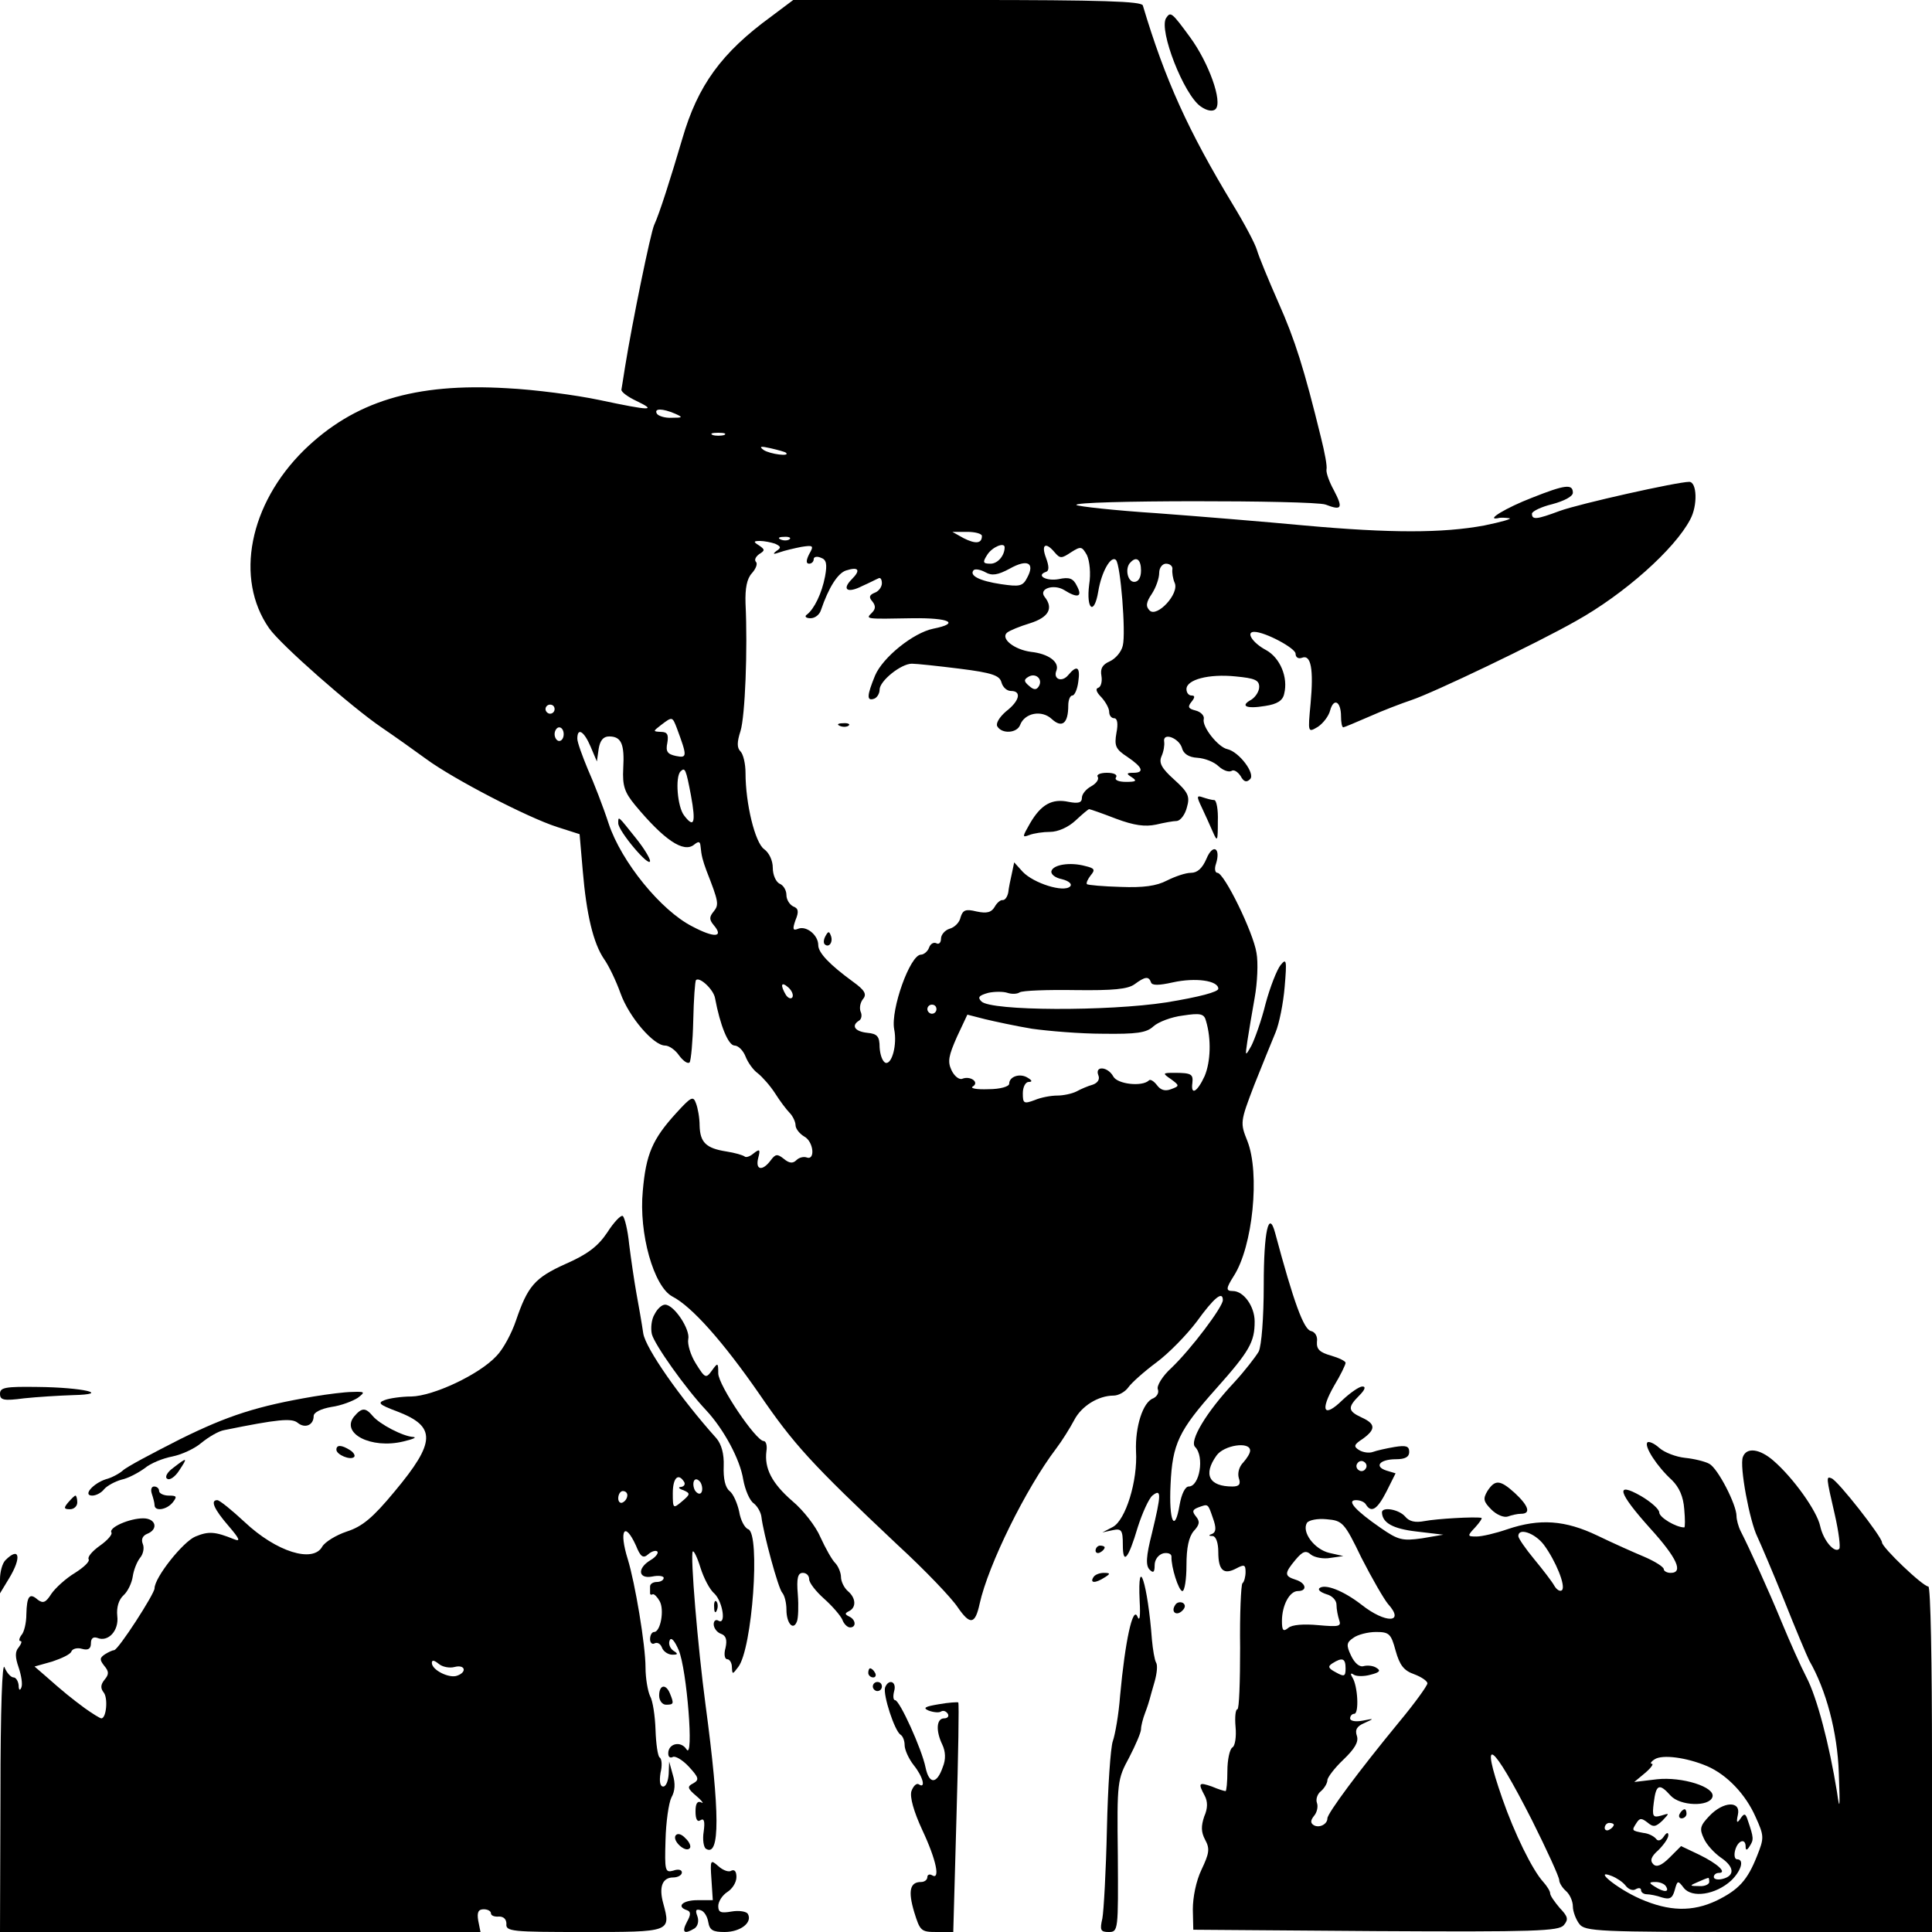 <?xml version="1.0" standalone="no"?>
<!DOCTYPE svg PUBLIC "-//W3C//DTD SVG 20010904//EN"
 "http://www.w3.org/TR/2001/REC-SVG-20010904/DTD/svg10.dtd">
<svg version="1.0" xmlns="http://www.w3.org/2000/svg"
 width="425pt" height="425pt" viewBox="0 0 425 425"
 preserveAspectRatio="xMidYMid meet">
<g transform="translate(0,425) scale(0.1,-0.1)"
fill="#000000" stroke="none">
<path d="M1697 4214 c-110 -80 -162 -152 -196 -269 -26 -88 -50 -164 -62 -190
-8 -18 -48 -213 -64 -312 -4 -24 -7 -46 -8 -50 -1 -5 14 -16 33 -25 46 -22 32
-22 -81 2 -52 11 -143 23 -204 26 -203 12 -336 -29 -446 -136 -121 -119 -153
-283 -77 -392 25 -36 181 -173 247 -218 28 -19 73 -51 99 -70 60 -44 222 -128
287 -149 l50 -16 7 -81 c8 -95 23 -159 47 -194 10 -14 26 -47 36 -75 19 -53
73 -115 98 -115 9 0 23 -10 31 -22 9 -12 19 -19 23 -15 3 4 7 46 8 92 1 47 4
87 6 89 8 8 39 -21 42 -40 11 -59 29 -104 43 -104 8 0 19 -11 24 -24 5 -13 17
-30 27 -37 10 -8 27 -27 38 -44 10 -16 25 -36 32 -43 7 -7 13 -20 13 -27 0 -8
9 -19 19 -25 21 -11 25 -54 5 -46 -6 2 -16 0 -22 -6 -8 -8 -16 -7 -28 3 -14
11 -18 11 -29 -4 -18 -24 -34 -21 -27 6 5 19 3 20 -10 10 -8 -7 -17 -10 -20
-7 -4 3 -21 8 -40 11 -45 7 -58 20 -59 57 0 17 -4 39 -8 49 -6 17 -11 14 -43
-21 -53 -58 -67 -91 -74 -172 -9 -93 24 -210 65 -232 43 -22 112 -100 191
-214 76 -111 113 -152 304 -332 61 -56 120 -118 133 -138 27 -39 38 -38 48 8
19 86 102 254 168 341 13 17 31 46 40 63 16 31 53 54 87 54 10 0 25 8 32 18 7
10 35 35 62 55 27 20 66 60 88 89 39 54 58 69 58 48 0 -15 -70 -108 -113 -149
-20 -18 -33 -40 -30 -47 3 -8 -2 -16 -10 -20 -23 -8 -40 -63 -38 -116 4 -66
-23 -152 -51 -167 l-23 -12 23 5 c19 4 22 0 22 -32 0 -46 12 -32 33 39 10 31
24 62 32 69 20 16 20 4 -1 -83 -13 -51 -14 -71 -5 -80 8 -8 11 -6 11 10 0 12
8 23 19 26 10 2 18 -1 18 -7 -1 -23 16 -76 24 -76 5 0 9 26 9 57 0 38 5 62 16
75 13 14 14 21 5 32 -9 11 -8 15 5 20 22 8 21 9 32 -23 8 -22 7 -31 -1 -35 -9
-3 -9 -5 1 -5 7 -1 12 -15 12 -35 0 -41 12 -51 40 -36 17 9 20 8 20 -8 0 -10
-3 -22 -7 -25 -3 -4 -6 -68 -5 -142 0 -74 -2 -135 -6 -135 -4 0 -6 -17 -4 -39
2 -21 -1 -42 -7 -45 -6 -4 -11 -27 -11 -52 0 -24 -2 -44 -4 -44 -3 0 -16 4
-30 10 -29 10 -31 8 -16 -20 7 -13 7 -28 -1 -46 -7 -21 -7 -34 2 -51 11 -20 9
-30 -8 -66 -12 -25 -19 -61 -19 -87 l1 -45 401 -3 c351 -2 403 0 414 13 11 13
9 19 -9 38 -11 13 -21 27 -21 32 0 5 -7 16 -15 25 -24 26 -64 108 -90 183 -51
146 -23 126 65 -47 33 -66 60 -125 60 -132 0 -6 7 -17 15 -24 8 -7 15 -22 15
-34 0 -11 7 -29 14 -38 12 -17 43 -18 395 -18 l381 0 0 380 c0 209 -3 380 -8
380 -12 0 -102 86 -102 97 0 12 -97 136 -111 141 -12 5 -12 3 7 -79 9 -39 13
-73 10 -76 -10 -11 -35 18 -42 50 -7 33 -59 106 -103 144 -30 26 -59 30 -67 8
-8 -20 15 -142 32 -176 7 -15 34 -78 59 -140 25 -63 50 -122 55 -132 37 -64
62 -157 65 -247 3 -78 2 -85 -4 -42 -17 105 -44 208 -67 252 -13 25 -37 79
-54 120 -30 73 -73 167 -91 202 -5 10 -9 25 -9 33 0 25 -41 105 -60 115 -9 5
-33 11 -53 13 -20 2 -46 12 -57 22 -11 10 -23 15 -26 12 -8 -8 21 -53 54 -83
16 -16 25 -36 27 -64 2 -22 2 -40 0 -40 -18 0 -55 22 -55 33 0 7 -18 23 -40
36 -58 33 -51 8 20 -71 59 -65 74 -98 45 -98 -8 0 -15 4 -15 8 0 5 -19 17 -42
27 -24 10 -71 31 -104 47 -71 34 -127 38 -198 14 -26 -9 -56 -16 -68 -16 -20
0 -21 1 -3 20 10 11 16 20 14 21 -15 3 -99 -2 -125 -7 -21 -4 -34 -1 -43 10
-14 16 -51 22 -51 9 1 -23 24 -36 76 -42 l59 -7 -47 -8 c-43 -6 -52 -4 -91 23
-55 38 -76 61 -54 61 9 0 19 -4 22 -10 12 -19 25 -10 45 29 l20 40 -20 6 c-28
9 -15 25 21 25 20 0 29 5 29 16 0 13 -7 15 -32 11 -18 -3 -40 -8 -48 -11 -8
-3 -22 -1 -30 4 -13 8 -12 12 8 25 29 21 28 33 -3 47 -30 14 -31 22 -5 48 13
13 15 20 7 20 -7 0 -27 -14 -44 -30 -41 -40 -50 -24 -18 32 14 23 25 46 25 50
0 4 -15 11 -32 16 -25 7 -32 14 -31 30 2 12 -4 22 -13 24 -16 3 -38 63 -79
216 -14 52 -25 3 -25 -114 0 -74 -5 -134 -11 -147 -7 -12 -31 -43 -54 -68 -62
-66 -99 -129 -86 -142 21 -21 10 -87 -14 -87 -8 0 -16 -17 -20 -40 -11 -65
-24 -36 -20 44 4 90 18 119 100 211 74 83 85 103 85 148 0 33 -24 67 -48 67
-16 0 -15 6 2 33 42 65 58 226 30 297 -16 40 -16 42 15 123 18 45 39 97 47
116 8 19 17 64 20 100 5 59 4 64 -9 48 -8 -10 -23 -48 -33 -85 -9 -37 -24 -78
-31 -92 -14 -25 -14 -24 -9 10 3 19 10 62 16 95 6 33 8 78 4 99 -7 45 -71 176
-86 176 -5 0 -7 9 -3 20 11 35 -7 45 -21 11 -9 -21 -20 -31 -34 -31 -12 0 -35
-8 -53 -17 -23 -12 -52 -16 -102 -14 -38 1 -71 4 -74 6 -2 3 2 11 8 19 11 13
9 16 -12 21 -33 9 -70 3 -74 -11 -2 -7 8 -15 23 -18 16 -4 23 -11 18 -16 -14
-14 -80 7 -104 32 l-19 21 -5 -24 c-3 -13 -7 -32 -8 -42 -2 -10 -7 -17 -12
-17 -5 1 -13 -6 -18 -15 -7 -12 -17 -15 -40 -10 -24 6 -30 3 -35 -13 -2 -11
-13 -22 -24 -25 -10 -3 -19 -13 -19 -22 0 -9 -5 -13 -10 -10 -6 3 -13 -1 -16
-9 -3 -9 -12 -16 -18 -16 -24 0 -67 -121 -59 -164 7 -34 -5 -78 -19 -74 -7 3
-12 18 -13 34 0 24 -5 30 -27 32 -28 3 -36 16 -18 27 5 3 7 12 3 20 -3 9 0 21
6 28 8 10 3 19 -22 37 -52 38 -77 64 -77 81 0 22 -26 43 -44 36 -12 -5 -13 -1
-6 19 8 19 6 26 -5 30 -8 4 -15 15 -15 25 0 11 -7 22 -15 25 -8 4 -15 19 -15
35 0 16 -8 33 -19 41 -20 14 -41 100 -41 168 0 20 -5 41 -11 47 -8 8 -8 20 0
45 10 32 16 179 11 281 -1 33 3 54 14 66 9 10 13 21 9 25 -4 4 -1 11 7 17 13
8 13 10 0 19 -13 8 -13 10 2 10 9 0 24 -3 33 -6 13 -6 14 -9 3 -16 -9 -7 -7
-8 7 -3 11 4 33 9 48 12 26 4 28 3 17 -16 -7 -14 -7 -21 0 -21 5 0 10 4 10 10
0 5 7 7 16 3 12 -4 14 -14 9 -41 -7 -37 -24 -72 -40 -84 -6 -4 -2 -8 8 -8 10
0 20 8 23 18 17 50 37 81 55 87 28 9 33 1 13 -19 -23 -23 -10 -32 23 -15 16 7
31 15 36 17 4 2 7 -3 7 -11 0 -8 -7 -18 -16 -21 -12 -5 -13 -10 -5 -19 8 -10
7 -17 -1 -25 -14 -14 -16 -14 90 -12 81 1 105 -11 45 -23 -44 -9 -111 -63
-128 -103 -18 -44 -19 -57 -2 -51 6 2 12 11 12 20 0 19 47 57 71 57 10 0 57
-5 105 -11 72 -9 88 -15 92 -30 3 -11 12 -19 21 -19 24 0 19 -22 -11 -45 -15
-13 -23 -27 -19 -33 10 -17 43 -15 50 3 10 27 48 34 70 13 22 -20 36 -10 36
30 0 12 4 22 9 22 5 0 11 14 13 30 5 33 -3 38 -22 15 -14 -17 -34 -9 -26 10 7
19 -18 37 -56 41 -37 5 -67 29 -53 42 6 5 28 14 51 21 41 13 52 33 32 58 -14
18 20 29 43 15 30 -19 41 -15 28 9 -8 17 -17 20 -40 15 -27 -5 -51 8 -28 16 7
2 7 12 0 31 -11 29 -1 36 19 12 12 -14 15 -14 36 0 22 14 24 13 35 -6 6 -13 9
-40 5 -65 -7 -55 11 -69 20 -15 7 43 28 80 39 69 10 -10 22 -160 15 -188 -3
-14 -16 -29 -29 -35 -16 -7 -21 -16 -18 -32 2 -12 -1 -24 -7 -26 -7 -2 -4 -10
7 -21 9 -10 17 -24 17 -32 0 -8 5 -14 11 -14 7 0 9 -12 5 -32 -5 -29 -2 -36
24 -53 34 -23 38 -35 13 -35 -15 0 -16 -2 -3 -10 12 -8 9 -10 -13 -10 -16 0
-26 4 -22 10 4 6 -5 10 -20 10 -14 0 -24 -4 -20 -9 3 -6 -4 -15 -15 -21 -11
-6 -20 -17 -20 -25 0 -11 -8 -13 -29 -9 -37 8 -61 -6 -85 -47 -17 -30 -18 -32
-2 -26 10 4 31 7 46 7 17 0 40 10 56 25 15 14 28 25 30 25 2 0 28 -9 59 -21
40 -15 64 -18 88 -13 17 4 38 8 46 8 8 1 18 14 22 30 7 24 3 33 -28 61 -28 25
-34 37 -28 51 5 11 7 25 6 32 -4 22 32 9 39 -13 3 -13 15 -21 34 -22 16 -1 37
-9 47 -19 10 -9 22 -13 28 -10 5 4 14 -2 20 -11 7 -13 13 -15 21 -7 12 12 -24
60 -50 66 -20 4 -56 49 -52 66 2 7 -6 16 -18 19 -16 4 -18 8 -9 19 8 10 8 14
0 14 -6 0 -11 6 -11 14 0 21 49 34 108 28 42 -4 52 -8 52 -23 0 -10 -8 -22
-17 -28 -26 -14 -12 -21 30 -14 27 4 39 12 42 27 9 36 -9 79 -40 96 -30 16
-45 40 -26 40 24 0 91 -36 91 -48 0 -8 6 -12 14 -9 20 8 26 -25 19 -101 -6
-64 -6 -64 16 -51 12 8 24 24 27 36 8 29 24 20 24 -13 0 -13 2 -24 5 -24 2 0
28 11 58 24 29 13 71 29 92 36 48 16 276 125 362 174 106 59 217 158 251 223
17 31 15 83 -2 83 -26 0 -241 -48 -285 -64 -51 -19 -61 -20 -61 -6 0 5 20 15
45 21 26 7 45 17 45 25 0 20 -17 18 -90 -11 -57 -22 -103 -50 -75 -45 6 2 17
1 25 0 8 -1 -16 -8 -55 -16 -92 -17 -206 -17 -395 0 -85 8 -231 20 -325 27
-93 6 -173 15 -177 18 -13 11 520 11 548 1 36 -14 39 -8 18 32 -10 18 -17 38
-16 45 2 7 -4 38 -12 70 -37 151 -57 215 -94 298 -22 50 -43 101 -47 115 -4
14 -28 59 -53 100 -98 162 -149 274 -198 438 -3 9 -88 12 -386 12 l-383 0 -48
-36z m-212 -874 c18 -8 17 -9 -7 -9 -15 -1 -30 4 -33 9 -7 12 12 12 40 0z
m108 -47 c-7 -2 -19 -2 -25 0 -7 3 -2 5 12 5 14 0 19 -2 13 -5z m136 -39 c10
-9 -35 -3 -49 6 -11 8 -7 9 15 4 17 -4 32 -8 34 -10z m431 -183 c0 -17 -14
-18 -40 -5 l-25 14 33 0 c17 0 32 -4 32 -9z m-423 -7 c-3 -3 -12 -4 -19 -1 -8
3 -5 6 6 6 11 1 17 -2 13 -5z m473 -18 c0 -18 -15 -36 -31 -36 -17 0 -18 3 -7
20 11 17 38 28 38 16z m50 -66 c-10 -20 -17 -21 -58 -15 -47 7 -71 19 -60 31
4 3 15 1 26 -5 14 -8 27 -6 53 8 39 22 56 13 39 -19z m250 15 c0 -16 -6 -25
-15 -25 -15 0 -21 31 -8 43 13 14 23 6 23 -18z m69 3 c-1 -7 1 -21 5 -30 11
-24 -39 -77 -55 -61 -9 9 -8 18 5 37 9 14 16 34 16 46 0 11 7 20 15 20 9 0 15
-6 14 -12z m-294 -258 c-5 -8 -11 -8 -21 1 -12 10 -12 14 -2 20 16 10 33 -5
23 -21z m-1065 -50 c0 -5 -4 -10 -10 -10 -5 0 -10 5 -10 10 0 6 5 10 10 10 6
0 10 -4 10 -10z m269 -42 c23 -62 23 -66 -2 -61 -19 4 -23 10 -19 29 3 18 0
24 -14 24 -18 1 -18 1 0 15 25 19 25 19 35 -7z m-249 -13 c0 -8 -4 -15 -10
-15 -5 0 -10 7 -10 15 0 8 5 15 10 15 6 0 10 -7 10 -15z m59 -27 l14 -33 4 28
c3 18 10 27 23 27 27 0 34 -17 31 -70 -2 -39 3 -53 26 -81 64 -77 107 -106
130 -87 10 8 13 7 14 -3 2 -22 5 -32 13 -54 27 -69 28 -75 16 -90 -10 -12 -10
-18 0 -30 23 -27 2 -29 -47 -3 -69 35 -156 142 -184 226 -12 37 -33 91 -46
120 -12 29 -23 59 -23 67 0 26 15 16 29 -17z m221 -108 c11 -60 7 -73 -15 -44
-15 19 -20 85 -8 97 10 10 12 5 23 -53z m1012 -411 c2 -7 17 -7 48 0 50 11
100 4 100 -14 0 -7 -41 -18 -114 -30 -129 -20 -386 -19 -407 2 -9 9 -6 13 15
19 14 3 33 3 42 0 9 -3 21 -3 27 1 6 4 61 6 123 5 83 -1 115 2 130 13 23 17
31 18 36 4z m-789 -33 c-3 -4 -9 -2 -14 5 -13 22 -11 31 5 17 8 -7 12 -17 9
-22z m317 -26 c0 -5 -4 -10 -10 -10 -5 0 -10 5 -10 10 0 6 5 10 10 10 6 0 10
-4 10 -10z m210 -43 c36 -5 106 -11 156 -11 74 -1 96 2 111 16 11 10 40 21 65
24 39 6 47 4 51 -12 12 -40 10 -90 -3 -121 -16 -35 -31 -44 -27 -15 2 19 -2
22 -40 22 -26 0 -26 -1 -7 -14 19 -14 19 -15 0 -22 -13 -5 -23 -2 -31 9 -7 9
-15 14 -18 10 -15 -14 -69 -8 -78 9 -12 22 -41 24 -33 3 4 -9 -1 -17 -12 -21
-11 -3 -27 -10 -36 -15 -10 -5 -29 -9 -42 -9 -14 0 -36 -4 -50 -10 -24 -9 -26
-7 -26 15 0 14 6 25 13 25 8 0 8 3 -2 9 -17 11 -41 3 -41 -13 0 -6 -19 -12
-46 -12 -26 -1 -41 2 -34 6 15 9 -5 24 -23 17 -7 -3 -18 6 -24 19 -9 19 -6 32
12 73 l23 49 39 -10 c21 -5 67 -15 103 -21z m480 -928 c0 -6 -7 -17 -15 -26
-9 -9 -13 -23 -10 -34 5 -14 1 -19 -14 -19 -51 0 -65 26 -35 68 16 23 74 32
74 11z m254 -40 c-3 -5 -10 -7 -15 -3 -5 3 -7 10 -3 15 3 5 10 7 15 3 5 -3 7
-10 3 -15z m-9 -196 c23 -45 49 -90 58 -101 39 -43 -5 -44 -58 -2 -40 31 -81
47 -93 36 -3 -4 4 -9 16 -13 12 -3 22 -13 22 -23 0 -10 3 -25 6 -34 5 -14 -1
-15 -46 -11 -32 3 -58 1 -66 -6 -11 -9 -14 -6 -14 15 0 35 17 66 35 66 22 0
18 18 -5 25 -25 8 -25 14 0 44 16 19 23 21 34 11 8 -6 27 -10 43 -7 l28 4 -31
7 c-33 8 -61 46 -49 66 4 6 23 10 43 8 35 -3 39 -6 77 -85z m401 29 c26 -35
49 -91 40 -100 -4 -4 -12 1 -17 10 -5 9 -25 35 -44 58 -19 23 -35 46 -35 51 0
19 36 7 56 -19z m-326 -233 c9 -32 18 -44 41 -52 16 -6 29 -15 29 -20 0 -5
-28 -44 -63 -86 -88 -107 -157 -200 -157 -211 0 -13 -18 -22 -30 -15 -8 5 -7
11 1 21 6 7 9 20 6 28 -3 8 1 20 9 26 8 7 14 18 14 24 0 6 16 27 35 45 25 24
34 39 30 52 -5 14 0 22 17 29 22 10 21 10 -4 5 -16 -3 -28 -1 -28 5 0 5 4 10
9 10 11 0 8 61 -4 80 -5 8 -4 11 3 6 6 -4 23 -4 37 0 20 5 23 9 13 15 -7 5
-20 6 -28 4 -9 -3 -20 6 -28 23 -11 23 -10 29 5 39 9 7 32 13 50 13 29 0 33
-4 43 -41z m-110 -39 c0 -18 -3 -19 -21 -9 -17 9 -19 13 -8 20 22 14 29 11 29
-11z m795 -215 c44 -19 85 -62 107 -112 19 -42 19 -46 3 -86 -21 -53 -40 -74
-89 -98 -53 -25 -104 -24 -168 4 -52 23 -105 67 -62 50 10 -4 24 -13 30 -21 6
-8 16 -12 22 -8 7 4 12 3 12 -2 0 -5 6 -9 13 -9 6 0 22 -3 33 -7 17 -5 23 -2
28 16 6 22 7 22 20 5 18 -23 70 -15 104 16 22 21 30 47 13 47 -5 0 -7 9 -4 20
6 22 23 27 23 8 0 -9 3 -9 9 1 9 14 9 18 -4 56 -5 16 -8 17 -16 5 -8 -12 -10
-10 -6 8 7 31 -32 30 -63 -3 -20 -21 -22 -28 -12 -49 6 -14 23 -32 37 -42 30
-20 32 -40 5 -47 -11 -3 -20 -1 -20 4 0 5 5 9 11 9 19 0 -2 20 -43 40 l-40 19
-25 -25 c-18 -18 -29 -22 -36 -15 -8 8 -5 17 11 31 12 12 22 26 22 33 0 7 -4
6 -10 -3 -6 -9 -13 -11 -17 -5 -5 6 -17 12 -28 13 -26 5 -26 5 -15 22 7 11 11
11 24 1 13 -11 18 -10 33 4 16 17 16 17 -3 11 -18 -5 -20 -2 -16 29 5 40 12
43 37 15 21 -23 85 -25 92 -3 7 22 -67 45 -122 39 l-50 -6 24 20 c13 11 19 20
15 20 -5 0 -2 5 6 10 17 11 70 4 115 -15z m-205 -129 c0 -3 -4 -8 -10 -11 -5
-3 -10 -1 -10 4 0 6 5 11 10 11 6 0 10 -2 10 -4z m210 -126 c0 -5 -10 -10 -22
-9 -22 0 -22 1 -3 9 11 5 21 9 23 9 1 1 2 -3 2 -9z m-95 -10 c8 -13 -5 -13
-25 0 -13 8 -13 10 2 10 9 0 20 -4 23 -10z"/>
<path d="M1360 2439 c0 -17 69 -99 70 -83 0 6 -14 29 -31 50 -40 50 -39 50
-39 33z"/>
<path d="M3695 260 c-3 -5 -1 -10 4 -10 6 0 11 5 11 10 0 6 -2 10 -4 10 -3 0
-8 -4 -11 -10z"/>
<path d="M2565 4210 c-16 -27 39 -168 76 -194 14 -10 27 -12 33 -6 16 16 -15
102 -56 158 -41 56 -43 57 -53 42z"/>
<path d="M1848 2653 c7 -3 16 -2 19 1 4 3 -2 6 -13 5 -11 0 -14 -3 -6 -6z"/>
<path d="M2644 2473 c7 -15 18 -39 24 -53 10 -23 11 -21 11 23 1 26 -3 47 -8
47 -5 0 -16 3 -25 6 -14 5 -14 2 -2 -23z"/>
<path d="M1816 2191 c-4 -7 -5 -15 -2 -18 9 -9 19 4 14 18 -4 11 -6 11 -12 0z"/>
<path d="M1336 1539 c-20 -30 -43 -48 -91 -69 -69 -31 -84 -49 -110 -125 -9
-27 -28 -63 -43 -78 -38 -41 -139 -88 -187 -89 -22 0 -49 -4 -59 -8 -16 -6
-12 -10 28 -25 86 -33 85 -67 -6 -176 -48 -58 -71 -77 -105 -88 -24 -8 -48
-23 -54 -33 -20 -37 -101 -12 -171 54 -28 26 -55 48 -60 48 -16 0 -7 -20 25
-57 24 -28 27 -35 12 -29 -42 17 -56 18 -85 6 -27 -11 -90 -90 -90 -114 0 -12
-80 -136 -89 -136 -3 0 -12 -4 -20 -9 -12 -8 -12 -12 -2 -25 11 -13 11 -19 1
-31 -9 -11 -9 -19 -2 -28 10 -12 6 -57 -5 -57 -3 0 -19 10 -36 22 -31 23 -46
35 -89 73 l-22 19 39 11 c21 7 40 16 42 22 2 6 13 9 23 6 14 -4 20 0 20 12 0
11 5 15 14 12 24 -10 48 16 44 48 -2 19 3 36 14 46 9 8 18 27 20 41 2 14 9 32
16 41 7 8 10 22 6 31 -4 10 0 18 10 22 25 10 19 34 -9 34 -30 0 -76 -20 -70
-31 3 -4 -8 -17 -25 -29 -17 -12 -28 -25 -25 -30 3 -5 -11 -18 -30 -30 -20
-12 -43 -33 -52 -46 -12 -19 -18 -22 -30 -13 -18 16 -24 8 -25 -32 0 -19 -5
-40 -11 -46 -5 -7 -6 -13 -2 -13 4 0 2 -6 -4 -14 -8 -9 -8 -21 0 -44 6 -18 9
-37 6 -44 -3 -8 -6 -6 -6 5 -1 9 -6 17 -11 17 -6 0 -15 10 -20 22 -5 15 -9
-89 -9 -279 l-1 -303 529 0 528 0 -5 25 c-3 18 0 25 12 25 9 0 16 -4 16 -9 0
-5 8 -8 18 -7 10 0 16 -6 16 -16 -2 -17 13 -18 171 -18 191 0 191 0 174 63
-10 36 -2 57 22 57 10 0 19 5 19 11 0 6 -8 8 -19 4 -18 -5 -19 0 -17 67 1 40
7 82 13 94 8 14 9 31 3 50 l-8 29 -1 -27 c-1 -16 -6 -28 -12 -28 -7 0 -9 11
-6 30 4 16 3 31 -2 34 -4 3 -8 30 -9 61 -1 30 -6 64 -12 74 -5 11 -10 39 -10
63 0 49 -23 186 -39 238 -20 64 -7 85 18 30 10 -25 16 -29 27 -19 8 7 17 9 20
6 3 -3 -3 -12 -15 -19 -30 -18 -27 -42 4 -36 14 3 25 1 25 -3 0 -5 -7 -9 -15
-9 -8 0 -15 -4 -15 -10 0 -5 0 -12 0 -15 0 -3 3 -4 6 -2 3 1 10 -6 15 -15 11
-19 2 -68 -12 -68 -5 0 -9 -7 -9 -16 0 -8 5 -12 10 -9 6 3 13 -1 16 -9 3 -9
14 -16 23 -16 13 0 13 2 2 9 -7 5 -11 15 -8 22 3 9 11 0 20 -21 18 -42 34
-245 17 -218 -12 19 -40 13 -40 -9 0 -8 4 -11 10 -8 5 3 21 -6 35 -21 22 -24
24 -29 10 -37 -14 -7 -13 -11 7 -28 13 -11 17 -18 11 -14 -9 4 -13 -2 -13 -20
0 -17 4 -24 11 -19 8 5 10 -3 7 -25 -3 -18 0 -35 5 -38 31 -19 31 78 -1 317
-17 127 -34 331 -28 337 2 3 10 -13 17 -36 7 -22 20 -48 31 -57 18 -18 26 -70
8 -59 -5 3 -10 0 -10 -8 0 -8 7 -18 16 -21 11 -4 14 -13 10 -31 -4 -14 -2 -25
4 -25 5 0 10 -8 10 -17 1 -17 1 -17 14 0 31 40 49 293 22 303 -8 3 -17 20 -20
39 -4 18 -13 39 -21 45 -10 8 -14 28 -13 55 1 27 -5 48 -16 61 -79 88 -156
198 -161 231 -3 21 -10 61 -15 88 -5 28 -12 76 -16 108 -3 31 -10 59 -14 62
-4 3 -20 -14 -34 -36z m169 -549 c3 -5 0 -10 -7 -11 -7 0 -5 -4 5 -7 16 -7 16
-9 -3 -25 -19 -16 -20 -16 -20 18 0 34 12 46 25 25z m38 -23 c-3 -5 -9 -3 -14
4 -4 7 -5 17 -2 22 3 5 9 3 14 -4 4 -7 5 -17 2 -22z m-163 -6 c0 -6 -4 -13
-10 -16 -5 -3 -10 1 -10 9 0 9 5 16 10 16 6 0 10 -4 10 -9z m-380 -378 c23 6
28 -11 6 -19 -17 -7 -56 12 -56 28 0 7 5 6 15 -2 8 -7 24 -10 35 -7z"/>
<path d="M1440 1359 c-7 -11 -9 -31 -6 -44 6 -23 73 -118 120 -168 38 -41 74
-107 81 -152 4 -22 14 -46 23 -52 9 -7 16 -21 17 -30 4 -35 37 -158 46 -167 5
-6 9 -22 9 -37 0 -30 15 -47 23 -26 3 7 4 34 2 60 -3 35 0 47 11 47 8 0 14 -6
14 -14 0 -8 15 -27 33 -43 18 -16 36 -37 40 -46 3 -9 11 -17 17 -17 14 0 13
17 -2 24 -10 5 -10 7 0 12 16 8 15 29 -3 44 -8 7 -15 21 -15 31 0 9 -6 24 -13
31 -7 7 -21 32 -32 56 -10 24 -38 60 -62 80 -45 39 -62 72 -57 110 2 12 -1 22
-6 22 -17 0 -100 123 -100 149 0 24 -1 24 -14 6 -13 -18 -15 -17 -35 15 -12
19 -19 43 -17 54 5 21 -31 76 -51 76 -7 0 -17 -9 -23 -21z"/>
<path d="M0 1184 c0 -14 8 -16 53 -10 28 3 77 6 107 7 87 2 22 17 -77 18 -71
1 -83 -1 -83 -15z"/>
<path d="M690 1178 c-124 -21 -189 -42 -294 -94 -61 -31 -118 -61 -126 -69 -8
-7 -25 -16 -37 -19 -28 -9 -52 -36 -30 -36 8 0 20 6 26 14 7 8 24 17 38 21 15
3 37 15 51 25 13 11 40 22 61 26 20 4 49 17 64 30 16 13 38 26 50 28 118 24
149 27 162 16 16 -13 35 -5 35 15 0 8 16 16 39 20 22 3 47 13 58 20 17 13 16
14 -12 13 -16 0 -55 -5 -85 -10z"/>
<path d="M779 1134 c-30 -37 37 -72 108 -55 21 5 31 9 22 10 -22 1 -74 28 -89
46 -16 19 -24 19 -41 -1z"/>
<path d="M740 1061 c0 -11 31 -24 39 -16 3 3 -1 10 -9 15 -19 12 -30 12 -30 1z"/>
<path d="M381 1021 c-14 -10 -19 -21 -13 -24 5 -4 17 4 26 18 20 30 18 30 -13
6z"/>
<path d="M3272 970 c-10 -17 -9 -23 9 -41 11 -11 27 -18 36 -15 8 3 21 6 29 6
22 0 17 17 -13 45 -33 30 -44 31 -61 5z"/>
<path d="M334 964 c3 -9 6 -20 6 -25 0 -14 26 -11 40 6 10 13 9 15 -9 15 -11
0 -21 5 -21 10 0 6 -5 10 -11 10 -6 0 -8 -7 -5 -16z"/>
<path d="M150 945 c-10 -12 -10 -15 4 -15 9 0 16 7 16 15 0 8 -2 15 -4 15 -2
0 -9 -7 -16 -15z"/>
<path d="M2410 839 c0 -5 5 -7 10 -4 6 3 10 8 10 11 0 2 -4 4 -10 4 -5 0 -10
-5 -10 -11z"/>
<path d="M12 818 c-7 -7 -12 -26 -12 -42 l0 -31 20 33 c28 46 23 71 -8 40z"/>
<path d="M2405 780 c-8 -13 5 -13 25 0 13 8 13 10 -2 10 -9 0 -20 -4 -23 -10z"/>
<path d="M2507 728 c2 -35 0 -46 -5 -34 -10 24 -27 -54 -38 -174 -3 -41 -11
-86 -16 -100 -5 -14 -11 -101 -13 -193 -2 -92 -7 -181 -10 -197 -6 -26 -4 -30
14 -30 21 0 21 4 20 168 -2 163 -1 168 25 216 14 27 26 55 26 62 0 7 4 23 9
36 5 13 9 26 10 30 1 4 6 22 11 39 5 18 7 36 3 42 -3 5 -7 28 -9 50 -9 122
-32 194 -27 85z"/>
<path d="M1571 714 c0 -11 3 -14 6 -6 3 7 2 16 -1 19 -3 4 -6 -2 -5 -13z"/>
<path d="M2585 719 c-10 -15 3 -25 16 -12 7 7 7 13 1 17 -6 3 -14 1 -17 -5z"/>
<path d="M1910 570 c0 -5 5 -10 11 -10 5 0 7 5 4 10 -3 6 -8 10 -11 10 -2 0
-4 -4 -4 -10z"/>
<path d="M1920 540 c0 -5 5 -10 10 -10 6 0 10 5 10 10 0 6 -4 10 -10 10 -5 0
-10 -4 -10 -10z"/>
<path d="M1947 538 c-5 -16 21 -96 34 -104 5 -3 9 -13 9 -23 0 -10 9 -30 20
-44 21 -26 27 -53 11 -42 -5 3 -12 -4 -16 -15 -4 -13 5 -45 24 -86 31 -66 40
-111 21 -99 -5 3 -10 1 -10 -4 0 -6 -6 -11 -14 -11 -24 0 -29 -19 -15 -66 13
-42 15 -44 50 -44 l36 0 7 251 c4 138 6 252 4 254 -1 1 -21 0 -43 -4 -30 -5
-36 -8 -22 -14 11 -4 23 -5 27 -2 5 3 11 1 15 -5 3 -5 0 -10 -8 -10 -17 0 -19
-27 -4 -58 7 -15 8 -32 1 -49 -13 -38 -30 -39 -38 -1 -8 40 -57 148 -67 148
-4 0 -5 9 -2 20 6 21 -12 28 -20 8z"/>
<path d="M1450 520 c0 -11 7 -20 15 -20 17 0 18 2 9 24 -9 23 -24 20 -24 -4z"/>
<path d="M1486 212 c-7 -12 22 -38 31 -28 4 3 0 14 -9 22 -9 10 -18 12 -22 6z"/>
<path d="M1565 116 l3 -46 -34 0 c-32 0 -47 -14 -23 -22 9 -3 9 -10 0 -26 -12
-23 -6 -28 17 -14 7 5 10 16 6 27 -5 13 -3 16 7 13 8 -2 15 -14 17 -26 3 -18
10 -22 36 -22 35 0 62 21 51 40 -3 5 -19 8 -36 5 -23 -4 -29 -2 -29 12 0 10 9
24 20 31 11 7 20 21 20 33 0 12 -4 17 -11 14 -5 -4 -18 0 -29 10 -17 15 -18
14 -15 -29z"/>
</g>
</svg>
